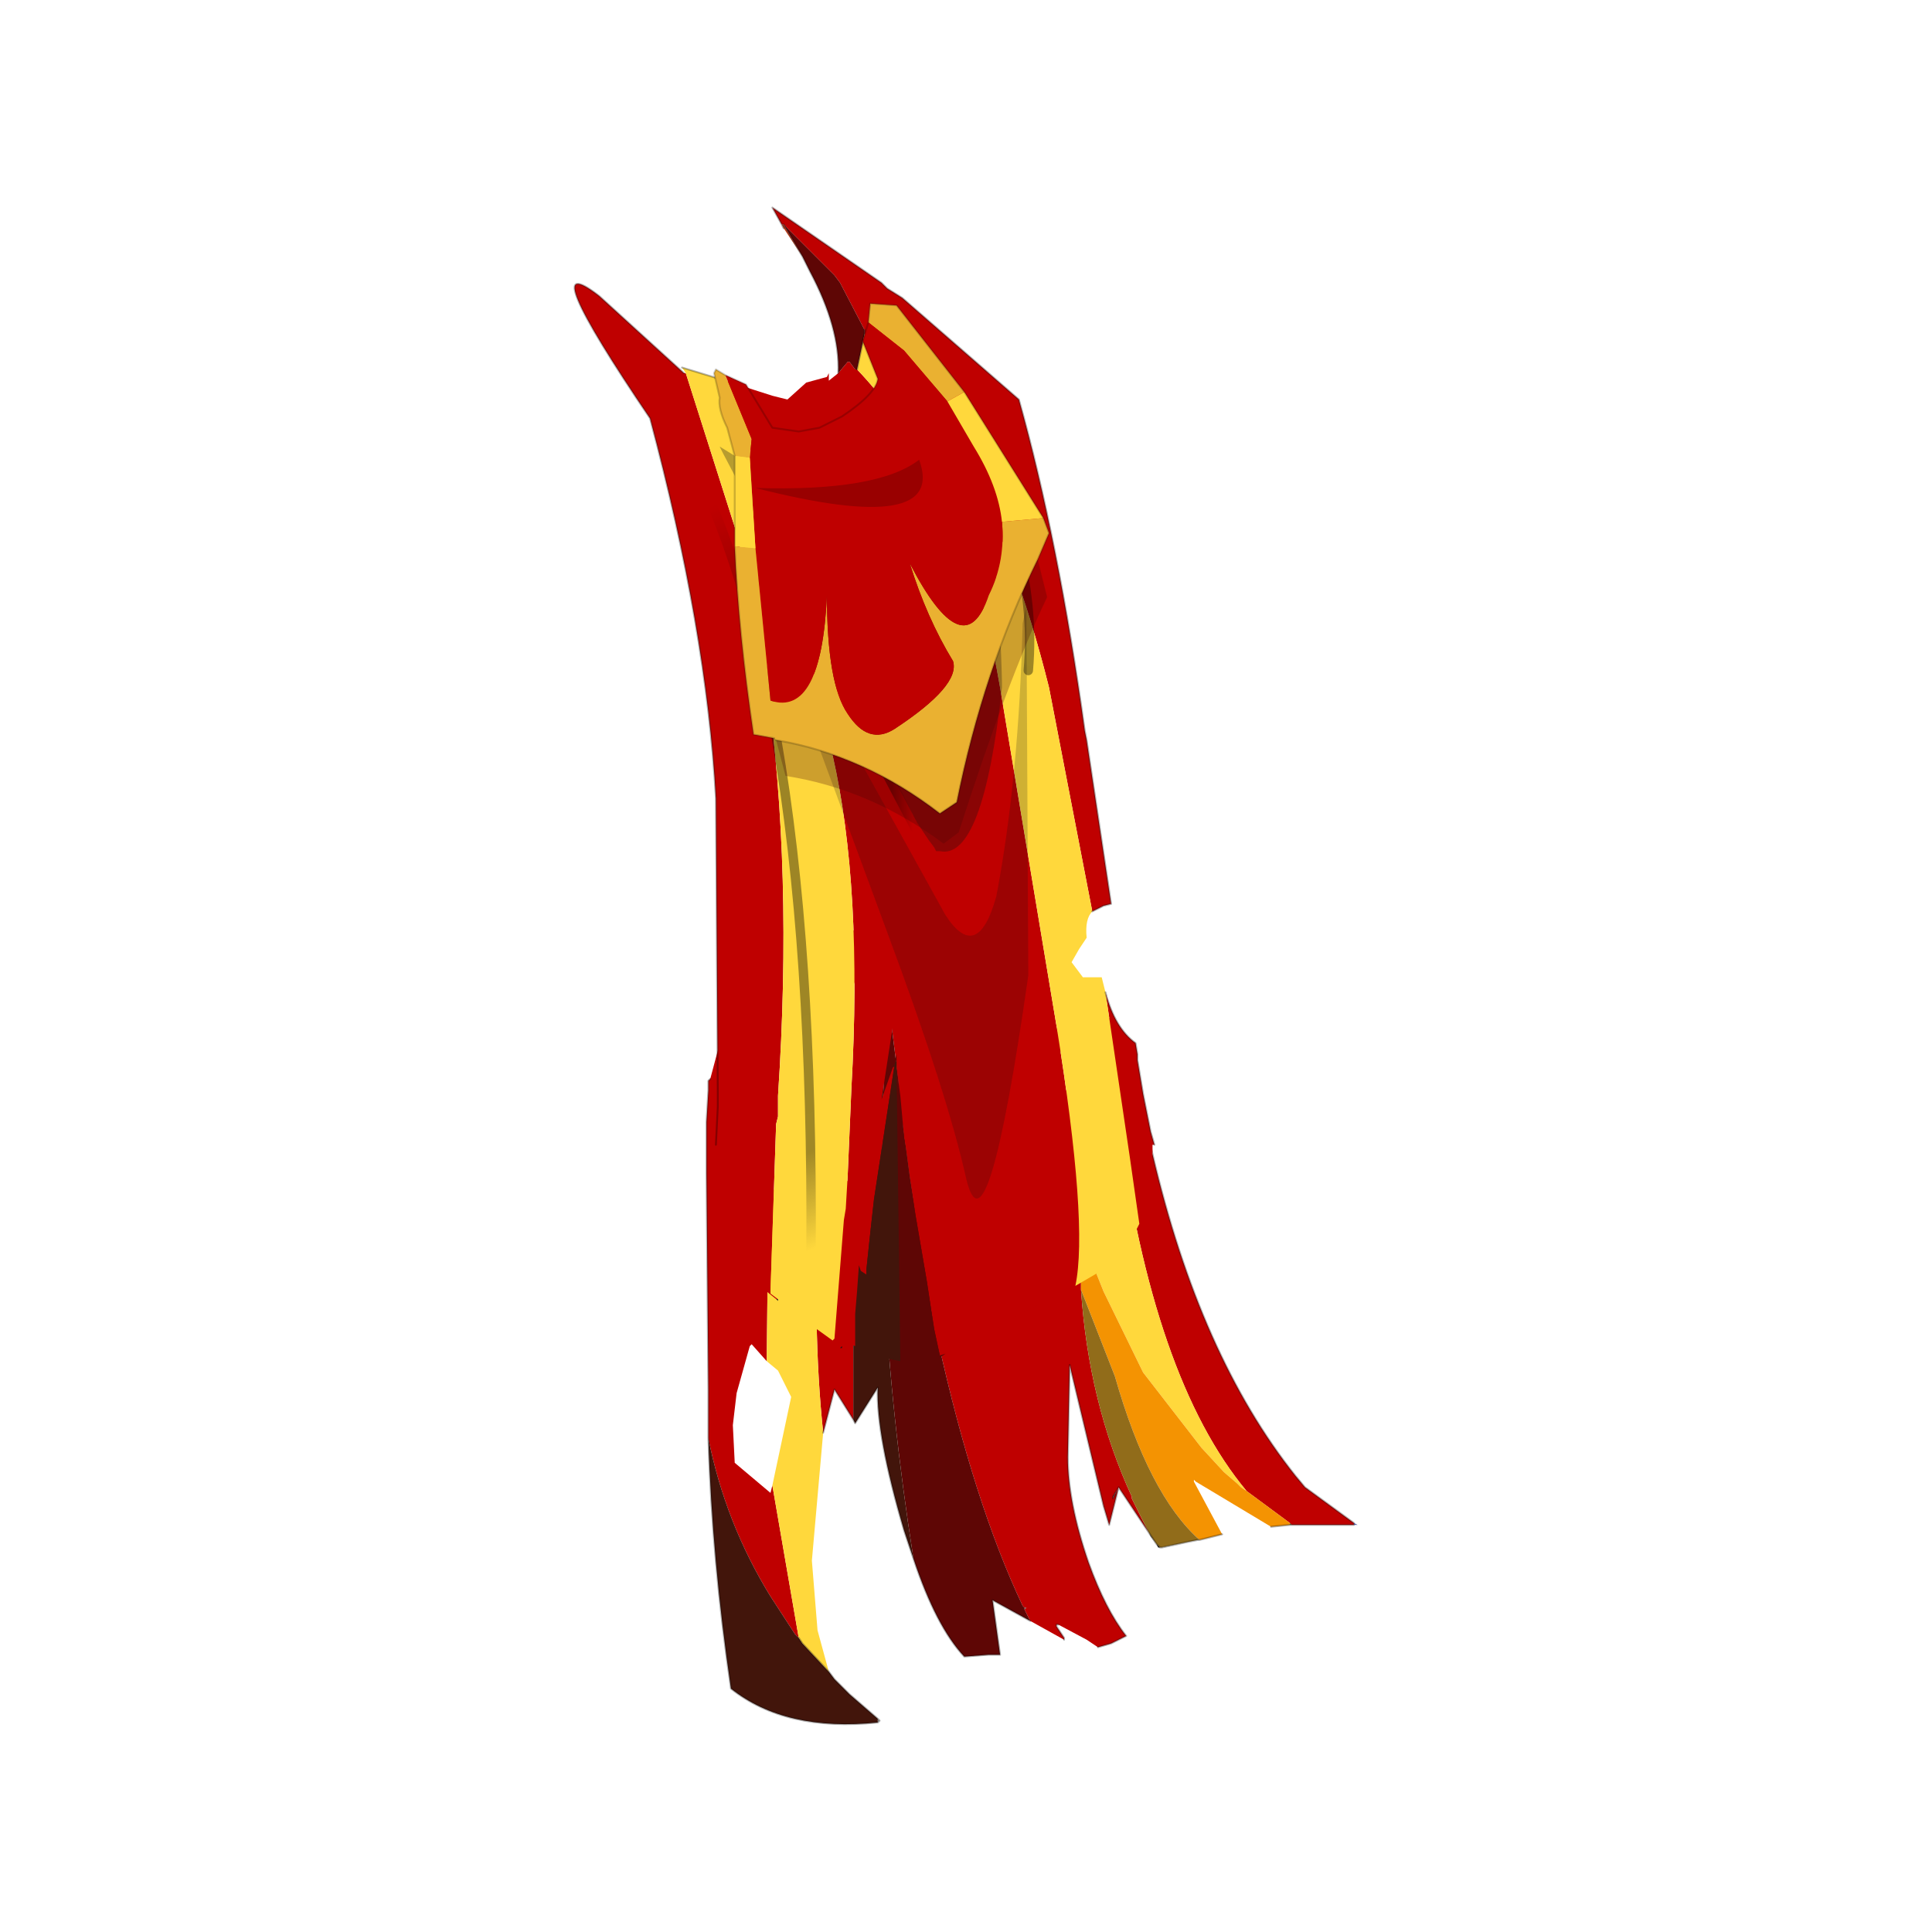 <?xml version="1.0" encoding="UTF-8" standalone="no"?>
<svg xmlns:xlink="http://www.w3.org/1999/xlink" height="440.0px" width="440.0px" xmlns="http://www.w3.org/2000/svg">
  <g transform="matrix(10.0, 0.0, 0.0, 10.0, 0.0, 0.0)">
    <use height="44.0" transform="matrix(0.909, 0.0, 0.0, 0.909, 2.0, 2.0)" width="44.0" xlink:href="#sprite0"/>
  </g>
  <defs>
    <g id="sprite0" transform="matrix(1.0, 0.0, 0.0, 1.0, 0.0, 0.0)">
      <use height="44.0" transform="matrix(1.0, 0.0, 0.0, 1.0, 0.0, 0.0)" width="44.0" xlink:href="#shape0"/>
      <use height="40.3" transform="matrix(0.943, 0.0, 0.0, 0.943, 12.2, 3.0)" width="20.8" xlink:href="#sprite1"/>
    </g>
    <g id="shape0" transform="matrix(1.0, 0.0, 0.0, 1.0, 0.0, 0.0)">
      <path d="M44.0 44.0 L0.0 44.0 0.0 0.0 44.0 0.0 44.0 44.0" fill="#43adca" fill-opacity="0.0" fill-rule="evenodd" stroke="none"/>
    </g>
    <g id="sprite1" transform="matrix(1.0, 0.0, 0.0, 1.0, 0.0, 0.0)">
      <use height="21.4" transform="matrix(1.0, 0.0, 0.0, 1.0, 3.5, 18.9)" width="17.3" xlink:href="#sprite2"/>
      <use height="31.0" transform="matrix(1.0, 0.0, 0.0, 1.0, 0.0, 0.0)" width="15.4" xlink:href="#sprite3"/>
    </g>
    <g id="sprite2" transform="matrix(1.0, 0.0, 0.0, 1.0, 5.85, 1.75)">
      <use height="21.4" transform="matrix(1.0, 0.0, 0.0, 1.0, -5.85, -1.75)" width="17.3" xlink:href="#shape1"/>
    </g>
    <g id="shape1" transform="matrix(1.0, 0.0, 0.0, 1.0, 5.85, 1.75)">
      <path d="M11.35 14.3 L11.45 14.35 11.35 14.35 11.35 14.3" fill="#555ba0" fill-rule="evenodd" stroke="none"/>
      <path d="M2.6 16.55 L2.65 16.55 2.6 16.6 2.6 16.55" fill="#596a61" fill-rule="evenodd" stroke="none"/>
      <path d="M6.95 14.8 L6.25 14.95 6.2 14.95 6.95 14.8" fill="#856e35" fill-rule="evenodd" stroke="none"/>
      <path d="M4.1 6.55 L4.1 6.5 4.1 6.3 4.15 6.5 4.15 6.55 4.1 6.55 M9.7 14.35 L9.65 14.35 9.65 14.3 9.7 14.35" fill="#4a5f18" fill-rule="evenodd" stroke="none"/>
      <path d="M3.55 0.8 L3.55 0.75 3.25 -0.55 3.25 -0.7 3.4 -0.6 3.55 0.8" fill="#a64014" fill-rule="evenodd" stroke="none"/>
      <path d="M3.65 17.4 L3.65 17.35 3.65 17.4 M5.1 13.35 L4.95 13.65 4.95 13.6 5.1 13.35 M4.65 0.6 L4.7 0.65 4.65 0.65 4.65 0.6" fill="#202020" fill-rule="evenodd" stroke="none"/>
      <path d="M6.2 14.95 L6.15 14.95 6.1 14.85 5.95 14.65 5.9 14.55 6.1 14.85 6.2 14.95" fill="#1a1a1a" fill-rule="evenodd" stroke="none"/>
      <path d="M-1.3 19.5 L-1.25 19.55 -1.3 19.6 -1.3 19.5" fill="#a7a7a7" fill-rule="evenodd" stroke="none"/>
      <path d="M-1.3 2.3 L-1.7 0.5 -2.25 -0.85 -2.45 -1.25 -1.8 -1.5 -1.75 -1.55 -1.65 -1.55 -1.1 -1.65 -0.75 -1.7 -0.1 -1.75 0.05 -1.75 0.7 -1.7 0.8 -1.7 0.85 -1.7 1.1 -1.6 1.1 -1.55 1.05 -1.5 1.15 -0.75 1.15 -0.55 1.3 0.95 1.5 2.55 1.55 2.8 1.6 2.8 1.6 2.55 1.4 0.95 1.2 -0.55 1.2 -0.75 1.1 -1.5 1.1 -1.55 1.15 -1.6 1.3 -1.6 1.8 -1.45 1.95 -1.4 2.45 -1.2 2.7 -1.05 3.0 -0.85 3.05 -0.55 3.4 0.85 3.2 0.95 3.4 0.95 3.6 1.65 3.4 2.3 3.3 2.55 3.25 2.7 3.2 2.8 3.75 2.8 3.85 3.65 4.25 6.9 4.15 6.55 4.15 6.5 4.1 6.3 4.1 6.5 4.1 6.55 4.1 7.1 4.1 7.4 4.1 7.75 4.1 8.1 Q4.3 11.1 5.45 13.6 L5.45 13.65 5.9 14.55 5.1 13.35 4.85 14.35 4.7 13.85 3.8 10.1 3.75 12.55 Q3.75 13.75 4.3 15.35 4.75 16.6 5.3 17.3 L4.9 17.5 4.55 17.6 4.25 17.4 3.5 17.0 3.45 17.0 3.45 17.05 3.65 17.35 3.65 17.4 2.75 16.9 2.6 16.6 2.65 16.55 2.6 16.55 2.55 16.5 Q1.25 13.75 0.3 9.45 L0.15 8.75 0.05 8.05 -0.45 5.1 -0.6 3.95 -0.65 3.65 -0.75 2.8 -0.75 2.55 -0.95 0.95 -0.95 0.9 -0.95 0.7 -1.0 0.9 -1.0 0.95 -1.05 1.1 -1.3 2.3 M5.1 13.35 L4.95 13.6 4.95 13.65 5.1 13.35 M4.7 0.65 L4.9 0.95 5.5 2.3 5.55 2.55 5.6 2.8 5.7 3.3 5.7 3.35 5.8 3.65 6.0 4.5 Q7.25 9.85 9.8 13.05 L10.05 13.35 11.35 14.3 11.35 14.35 9.7 14.35 9.65 14.3 8.5 13.45 Q6.0 10.45 5.1 3.65 L4.65 0.65 4.7 0.65 M-1.95 11.55 L-2.45 10.75 -2.75 11.9 Q-3.05 9.05 -2.85 5.55 L-2.45 5.25 -2.3 5.25 Q-1.9 5.25 -1.6 4.65 L-1.9 7.75 -1.95 8.35 -1.95 9.2 -1.95 11.55 M-5.8 12.05 L-5.8 10.75 -5.85 5.0 -5.85 4.0 -5.85 3.85 -5.85 3.65 -5.8 2.8 -5.8 2.65 -5.8 2.55 -5.75 2.5 -5.55 1.75 -5.3 1.25 -5.2 1.1 -5.2 1.55 Q-5.2 4.55 -4.2 5.4 L-4.25 10.0 -4.65 9.55 -4.7 9.6 -5.05 10.85 -5.15 11.7 -5.1 12.7 -4.15 13.5 -4.1 13.3 -3.4 17.35 -3.5 17.25 -4.15 16.25 Q-5.35 14.3 -5.8 12.05" fill="#bf0000" fill-rule="evenodd" stroke="none"/>
      <path d="M-1.05 1.1 L-1.0 0.95 -0.95 0.95 -0.75 2.55 -0.75 2.8 -0.65 3.65 -0.6 3.95 -0.45 5.1 0.05 8.05 0.15 8.75 0.3 9.45 Q1.25 13.75 2.55 16.5 L2.6 16.55 2.6 16.6 2.75 16.9 1.75 16.35 1.95 17.8 1.65 17.8 1.0 17.85 Q0.25 17.05 -0.35 15.25 -1.55 7.65 -1.05 1.1" fill="#5e0605" fill-rule="evenodd" stroke="none"/>
      <path d="M-1.3 2.3 L-1.05 1.1 Q-1.55 7.65 -0.35 15.25 L-0.6 14.5 Q-1.35 11.95 -1.3 10.7 L-1.9 11.65 -1.95 11.55 -1.95 9.2 -1.95 8.35 -1.9 7.75 -1.6 4.65 -1.5 4.35 -1.25 3.1 -1.3 2.3 M-2.6 18.25 L-2.45 18.45 -2.05 18.85 -1.3 19.5 -1.3 19.6 Q-3.75 19.85 -5.2 18.7 -5.7 15.3 -5.8 12.05 -5.35 14.3 -4.15 16.25 L-3.5 17.25 -3.4 17.35 -3.3 17.5 -2.6 18.25" fill="#42150b" fill-rule="evenodd" stroke="none"/>
      <path d="M4.25 6.9 L3.85 3.65 3.75 2.8 3.9 2.8 3.85 2.55 3.65 1.4 3.65 1.25 3.6 0.95 3.55 0.85 3.55 0.8 3.4 -0.6 3.45 -0.55 3.95 -0.15 3.95 -0.05 4.05 -0.1 4.3 0.15 4.65 0.6 4.65 0.65 5.1 3.65 Q6.0 10.45 8.5 13.45 L8.35 13.35 8.3 13.3 8.25 13.25 7.9 12.95 7.3 12.3 5.75 10.3 4.7 8.15 4.4 7.4 4.35 7.2 4.25 6.9 M-2.75 11.9 L-3.05 15.3 -2.9 17.15 -2.6 18.25 -3.3 17.5 -3.4 17.35 -4.1 13.3 -3.6 10.95 -3.95 10.25 -4.25 10.0 -4.2 5.4 -3.4 5.65 -2.85 5.55 Q-3.05 9.05 -2.75 11.9" fill="#ffd83c" fill-rule="evenodd" stroke="none"/>
      <path d="M4.1 8.1 L4.1 7.75 4.1 7.4 4.1 7.1 4.1 6.55 4.15 6.55 4.25 6.9 4.35 7.2 4.4 7.4 4.7 8.15 5.75 10.3 7.3 12.3 7.9 12.95 8.25 13.25 8.3 13.3 8.35 13.35 8.5 13.45 9.65 14.3 9.65 14.35 9.15 14.4 7.15 13.2 7.1 13.15 7.1 13.2 7.85 14.6 7.25 14.75 Q5.9 13.55 5.0 10.4 L4.1 8.1" fill="#f49302" fill-rule="evenodd" stroke="none"/>
      <path d="M5.9 14.55 L5.45 13.65 5.45 13.6 Q4.3 11.1 4.1 8.1 L5.0 10.4 Q5.9 13.55 7.25 14.75 L7.2 14.75 6.95 14.8 6.2 14.95 6.1 14.85 5.9 14.55" fill="#916c1a" fill-rule="evenodd" stroke="none"/>
      <path d="M3.65 17.35 L3.45 17.05 3.45 17.0 3.5 17.0 M4.55 17.6 L4.9 17.5 5.3 17.3 Q4.75 16.6 4.3 15.35 3.75 13.75 3.75 12.55 L3.8 10.1 4.7 13.85 4.85 14.35 5.1 13.35 4.95 13.65 4.95 13.6 5.1 13.35 5.9 14.55 6.1 14.85 6.2 14.95 M3.75 2.8 L3.65 1.65 3.55 0.85 3.55 0.8 M5.7 3.3 L5.7 3.35 5.8 3.65 6.0 4.5 Q7.25 9.85 9.8 13.05 L10.05 13.35 11.35 14.3 M11.35 14.35 L9.7 14.35 9.65 14.35 9.15 14.4 M7.85 14.6 L7.25 14.75 7.2 14.75 6.95 14.8 6.25 14.95 6.2 14.95 M2.75 16.9 L1.75 16.35 1.95 17.8 1.65 17.8 1.0 17.85 Q0.25 17.05 -0.35 15.25 L-0.6 14.5 Q-1.35 11.95 -1.3 10.7 L-1.9 11.65 -1.95 11.55 -2.45 10.75 -2.75 11.9 M-2.6 18.25 L-2.45 18.45 -2.05 18.85 -1.3 19.5 -1.25 19.55 -1.3 19.6 Q-3.75 19.85 -5.2 18.7 -5.7 15.3 -5.8 12.05 L-5.8 10.75 -5.85 5.0 -5.85 4.0 -5.85 3.85 -5.85 3.65 -5.8 2.8 -5.8 2.65 -5.8 2.55 -5.75 2.5 M3.65 17.4 L3.65 17.35 M3.4 -0.6 L3.55 0.8 M-3.4 17.35 L-3.3 17.5 -2.6 18.25" fill="none" stroke="#000000" stroke-linecap="round" stroke-linejoin="round" stroke-opacity="0.302" stroke-width="0.05"/>
    </g>
    <g id="sprite3" transform="matrix(1.0, 0.0, 0.0, 1.0, 3.05, 2.05)">
      <use height="31.0" transform="matrix(1.0, 0.0, 0.0, 1.0, -3.05, -2.05)" width="15.4" xlink:href="#shape2"/>
    </g>
    <g id="shape2" transform="matrix(1.0, 0.0, 0.0, 1.0, 3.05, 2.05)">
      <path d="M2.45 -1.6 L2.5 -1.6 3.0 -0.75 2.5 -1.5 2.45 -1.6" fill="#c84524" fill-rule="evenodd" stroke="none"/>
      <path d="M12.35 22.85 L12.3 22.85 12.35 22.85" fill="#d9d2c4" fill-rule="evenodd" stroke="none"/>
      <path d="M2.35 26.95 L2.35 27.0 2.3 26.95 2.35 26.95" fill="#202020" fill-rule="evenodd" stroke="none"/>
      <path d="M4.05 28.2 L4.05 28.25 4.0 28.25 4.05 28.2" fill="#161616" fill-rule="evenodd" stroke="none"/>
      <path d="M2.45 -1.6 L2.2 -2.05 5.1 -0.05 5.25 0.1 5.65 0.35 8.75 3.05 Q9.8 6.8 10.5 11.85 L10.55 12.1 11.2 16.45 11.0 16.5 10.7 16.65 9.55 10.7 Q8.65 7.1 7.4 4.95 6.1 2.8 4.65 1.3 L4.65 1.2 4.0 -0.05 3.85 -0.25 2.5 -1.6 2.45 -1.6 M11.05 18.8 Q11.3 19.75 11.85 20.15 L11.9 20.45 11.9 20.6 12.05 21.5 12.1 21.75 12.25 22.5 12.35 22.85 12.3 22.85 12.3 23.05 12.15 24.4 11.95 24.95 11.7 23.2 11.05 18.8 M10.25 26.6 L9.2 27.15 8.9 27.3 Q8.05 27.75 7.85 27.95 L7.4 28.15 6.8 28.4 6.65 28.45 6.5 27.75 6.3 26.45 6.0 24.7 5.85 23.7 5.75 22.95 5.7 22.65 5.6 21.55 5.5 20.8 5.5 20.6 5.5 20.55 5.5 20.45 5.4 19.7 5.1 21.65 5.4 20.8 5.45 20.75 5.45 20.7 4.9 24.3 4.8 25.2 4.7 26.15 4.7 26.3 4.55 26.2 4.5 26.05 4.45 26.75 4.4 27.35 4.4 28.2 4.0 28.05 3.85 28.0 4.1 24.85 4.15 24.55 4.2 23.7 4.3 21.35 Q4.6 16.0 3.8 12.5 L2.5 6.85 1.05 2.8 0.95 2.55 2.2 2.95 2.6 3.05 3.1 2.6 3.65 2.45 3.7 2.35 3.7 2.55 3.95 2.35 4.2 2.05 4.25 2.05 4.4 2.25 4.45 2.25 Q5.5 3.35 6.55 5.15 7.6 6.95 8.25 10.7 L9.75 19.7 Q10.6 24.95 10.25 26.6 M2.3 26.95 L2.05 26.75 1.65 26.25 Q0.95 25.3 0.7 24.2 L0.7 22.85 0.75 21.85 0.75 21.75 0.75 21.45 0.7 13.65 Q0.45 9.15 -1.05 3.55 -4.2 -1.1 -2.4 0.3 L-0.15 2.35 -0.1 2.35 1.3 6.75 2.05 10.6 Q2.75 15.55 2.35 21.55 L2.35 22.1 2.3 22.3 2.15 26.75 2.15 26.8 2.35 26.95 2.3 26.95" fill="#bf0000" fill-rule="evenodd" stroke="none"/>
      <path d="M4.65 1.3 Q6.1 2.8 7.4 4.95 8.65 7.1 9.55 10.7 L10.7 16.65 Q10.5 16.85 10.55 17.35 L10.35 17.65 10.15 18.0 10.45 18.4 10.95 18.4 11.05 18.8 11.7 23.2 11.95 24.95 11.9 25.05 11.85 25.15 11.45 25.9 10.25 26.6 Q10.6 24.95 9.75 19.7 L8.25 10.7 Q7.6 6.95 6.55 5.15 5.5 3.35 4.45 2.25 L4.65 1.3 M3.85 28.0 L3.8 28.05 2.55 27.15 2.35 26.95 2.15 26.8 2.15 26.75 2.3 22.3 2.35 22.1 2.35 21.55 Q2.75 15.55 2.05 10.6 L1.3 6.75 -0.1 2.35 -0.2 2.2 0.95 2.55 1.05 2.8 2.5 6.85 3.8 12.5 Q4.6 16.0 4.3 21.35 L4.2 23.7 4.15 24.55 4.1 24.85 3.85 28.0" fill="#ffd83c" fill-rule="evenodd" stroke="none"/>
      <path d="M2.5 -1.6 L3.85 -0.25 4.0 -0.05 4.65 1.2 4.65 1.3 4.45 2.25 4.4 2.25 4.25 2.05 4.2 2.05 3.95 2.35 Q4.0 1.15 3.2 -0.35 L3.05 -0.65 3.0 -0.75 2.5 -1.6 M6.8 28.4 L6.45 28.65 6.3 28.65 5.6 28.6 5.5 20.8 5.6 21.55 5.7 22.65 5.75 22.95 5.85 23.7 6.0 24.7 6.3 26.45 6.5 27.75 6.65 28.45 6.8 28.4 M5.45 20.7 L5.45 20.75 5.45 20.7 5.45 20.65 5.5 20.45 5.5 20.55 5.5 20.6 5.45 20.7 M5.5 20.55 L5.45 20.65 5.5 20.55" fill="#5e0605" fill-rule="evenodd" stroke="none"/>
      <path d="M5.6 28.6 L4.6 28.4 4.6 27.55 4.65 26.95 4.7 26.3 4.7 26.15 4.8 25.2 4.9 24.3 5.45 20.7 5.5 20.6 5.5 20.8 5.6 28.6 M5.45 20.75 L5.4 20.8 5.45 20.7 5.45 20.75 M5.5 20.55 L5.45 20.65 5.5 20.55" fill="#42150b" fill-rule="evenodd" stroke="none"/>
      <path d="M10.7 16.65 L11.0 16.5 11.2 16.45 10.55 12.1 10.5 11.85 Q9.8 6.8 8.75 3.05 L5.65 0.35 5.25 0.1 5.1 -0.05 2.2 -2.05 2.45 -1.6 M4.65 1.2 L4.65 1.3 M11.05 18.8 Q11.3 19.75 11.85 20.15 L11.9 20.45 11.9 20.6 12.05 21.5 12.1 21.75 12.25 22.5 12.35 22.85 M0.7 22.85 L0.75 21.85 0.75 21.75 0.75 21.45 0.7 13.65 Q0.45 9.15 -1.05 3.55 -4.2 -1.1 -2.4 0.3 L-0.15 2.35 M-0.2 2.2 L0.95 2.55 M3.95 2.35 Q4.0 1.15 3.2 -0.35 L3.05 -0.65 3.0 -0.75 2.5 -1.6 M2.5 -1.5 L2.45 -1.6 M4.45 2.25 L4.65 1.3" fill="none" stroke="#000000" stroke-linecap="round" stroke-linejoin="round" stroke-opacity="0.302" stroke-width="0.05"/>
      <path d="M-0.15 4.3 Q3.55 11.0 3.2 27.7 L3.2 28.15 3.15 28.4" fill="none" stroke="url(#gradient0)" stroke-linecap="round" stroke-linejoin="round" stroke-width="0.25"/>
      <path d="M3.15 28.4 L3.15 28.85" fill="none" stroke="url(#gradient1)" stroke-linecap="round" stroke-linejoin="round" stroke-width="0.25"/>
      <path d="M8.65 6.75 Q9.15 8.55 9.0 10.25" fill="none" stroke="url(#gradient2)" stroke-linecap="round" stroke-linejoin="round" stroke-width="0.25"/>
      <path d="M1.3 5.5 L6.45 15.3 6.9 15.95" fill="none" stroke="url(#gradient3)" stroke-linecap="round" stroke-linejoin="round" stroke-width="0.25"/>
      <path d="M0.8 4.3 Q6.15 7.65 6.45 4.55 L6.45 2.6 Q8.15 4.25 8.3 10.55 L8.3 10.7 Q7.8 15.3 6.65 15.05 L6.55 15.05 6.5 14.95 6.35 14.75 6.05 14.3 0.9 4.5 0.8 4.3" fill="#111111" fill-opacity="0.302" fill-rule="evenodd" stroke="none"/>
      <path d="M8.85 9.0 L8.95 8.55 9.0 18.35 Q7.9 26.05 7.35 23.75 6.85 21.5 5.25 17.2 L1.65 7.45 6.8 16.75 Q7.65 18.05 8.15 16.25 8.75 13.1 8.85 9.0" fill="#111111" fill-opacity="0.2" fill-rule="evenodd" stroke="none"/>
      <path d="M7.3 2.85 L6.85 3.1 5.7 1.75 4.75 1.0 4.8 0.5 5.5 0.55 7.3 2.85 M8.3 6.3 L9.4 6.2 9.55 6.6 9.25 7.3 Q7.8 10.25 7.1 13.75 L6.65 14.05 Q4.65 12.5 2.3 12.1 L2.25 12.05 1.7 11.95 Q1.3 9.25 1.2 6.95 L1.75 7.0 2.15 11.05 Q3.5 11.5 3.65 8.25 3.65 10.6 4.2 11.4 4.75 12.25 5.45 11.8 7.2 10.65 7.0 10.0 6.3 8.85 5.85 7.4 7.3 10.2 7.95 8.25 8.4 7.35 8.3 6.3 M1.2 4.55 L1.0 3.8 Q0.75 3.3 0.8 3.0 L0.65 2.35 0.7 2.25 0.95 2.4 1.65 4.1 1.6 4.6 1.2 4.55" fill="#eab131" fill-rule="evenodd" stroke="none"/>
      <path d="M4.75 1.0 L5.7 1.75 6.85 3.1 7.55 4.3 Q8.2 5.35 8.3 6.3 8.4 7.35 7.95 8.25 7.3 10.2 5.85 7.4 6.3 8.85 7.0 10.0 7.2 10.65 5.45 11.8 4.75 12.25 4.2 11.4 3.65 10.6 3.65 8.25 3.5 11.5 2.15 11.05 L1.75 7.0 1.6 4.6 1.65 4.1 0.95 2.4 1.5 2.65 2.2 3.8 2.9 3.9 3.45 3.8 4.05 3.5 Q4.95 2.9 5.0 2.5 L4.6 1.5 4.75 1.0" fill="#bf0000" fill-rule="evenodd" stroke="none"/>
      <path d="M6.85 3.1 L7.3 2.85 9.4 6.2 8.3 6.3 Q8.2 5.35 7.55 4.3 L6.85 3.1 M1.6 4.6 L1.75 7.0 1.2 6.95 1.2 4.55 1.6 4.6" fill="#ffd83c" fill-rule="evenodd" stroke="none"/>
      <path d="M9.25 7.3 L9.5 8.3 Q8.45 10.5 7.15 14.55 L6.75 14.85 Q4.8 13.4 2.55 13.05 L2.3 12.1 Q4.65 12.5 6.65 14.05 L7.1 13.75 Q7.8 10.25 9.25 7.3" fill="#480404" fill-opacity="0.271" fill-rule="evenodd" stroke="none"/>
      <path d="M7.3 2.85 L5.5 0.55 4.8 0.5 4.75 1.0 M9.4 6.2 L7.3 2.85 M0.95 2.4 L1.5 2.65 2.2 3.8 2.9 3.9 3.45 3.8 4.05 3.5 Q4.95 2.9 5.0 2.5 L4.6 1.5 4.75 1.0 M1.2 4.55 L1.0 3.8 Q0.75 3.3 0.8 3.0 L0.65 2.35 0.7 2.25 0.95 2.4 M1.2 4.55 L1.2 6.95 M2.25 12.05 L1.7 11.95 Q1.3 9.25 1.2 6.95 M9.25 7.3 L9.55 6.6 9.4 6.2 M2.3 12.1 Q4.65 12.5 6.65 14.05 L7.1 13.75 Q7.8 10.25 9.25 7.3" fill="none" stroke="#000000" stroke-linecap="round" stroke-linejoin="round" stroke-opacity="0.2" stroke-width="0.05"/>
      <path d="M6.1 4.65 Q5.0 5.5 1.75 5.4 6.85 6.7 6.1 4.65" fill="#000000" fill-opacity="0.2" fill-rule="evenodd" stroke="none"/>
    </g>
    <linearGradient gradientTransform="matrix(0.005, 0.012, -0.014, 0.006, 1.55, 17.05)" gradientUnits="userSpaceOnUse" id="gradient0" spreadMethod="pad" x1="-819.2" x2="819.2">
      <stop offset="0.0" stop-color="#000000" stop-opacity="0.0"/>
      <stop offset="0.239" stop-color="#000000" stop-opacity="0.392"/>
      <stop offset="0.788" stop-color="#000000" stop-opacity="0.373"/>
      <stop offset="0.902" stop-color="#000000" stop-opacity="0.0"/>
    </linearGradient>
    <linearGradient gradientTransform="matrix(0.005, 0.012, -0.014, 0.006, 1.5, 16.1)" gradientUnits="userSpaceOnUse" id="gradient1" spreadMethod="pad" x1="-819.2" x2="819.2">
      <stop offset="0.0" stop-color="#000000" stop-opacity="0.0"/>
      <stop offset="0.239" stop-color="#000000" stop-opacity="0.392"/>
      <stop offset="0.788" stop-color="#000000" stop-opacity="0.373"/>
      <stop offset="0.902" stop-color="#000000" stop-opacity="0.0"/>
    </linearGradient>
    <linearGradient gradientTransform="matrix(0.001, -0.009, 0.01, 0.002, 8.5, 10.3)" gradientUnits="userSpaceOnUse" id="gradient2" spreadMethod="pad" x1="-819.2" x2="819.2">
      <stop offset="0.0" stop-color="#000000" stop-opacity="0.0"/>
      <stop offset="0.239" stop-color="#000000" stop-opacity="0.392"/>
      <stop offset="0.788" stop-color="#000000" stop-opacity="0.373"/>
      <stop offset="0.902" stop-color="#000000" stop-opacity="0.0"/>
    </linearGradient>
    <linearGradient gradientTransform="matrix(0.003, 0.0, 0.0, 0.006, 3.95, 10.65)" gradientUnits="userSpaceOnUse" id="gradient3" spreadMethod="pad" x1="-819.2" x2="819.2">
      <stop offset="0.0" stop-color="#000000" stop-opacity="0.0"/>
      <stop offset="0.239" stop-color="#000000" stop-opacity="0.392"/>
      <stop offset="0.788" stop-color="#000000" stop-opacity="0.373"/>
      <stop offset="0.902" stop-color="#000000" stop-opacity="0.0"/>
    </linearGradient>
  </defs>
</svg>
